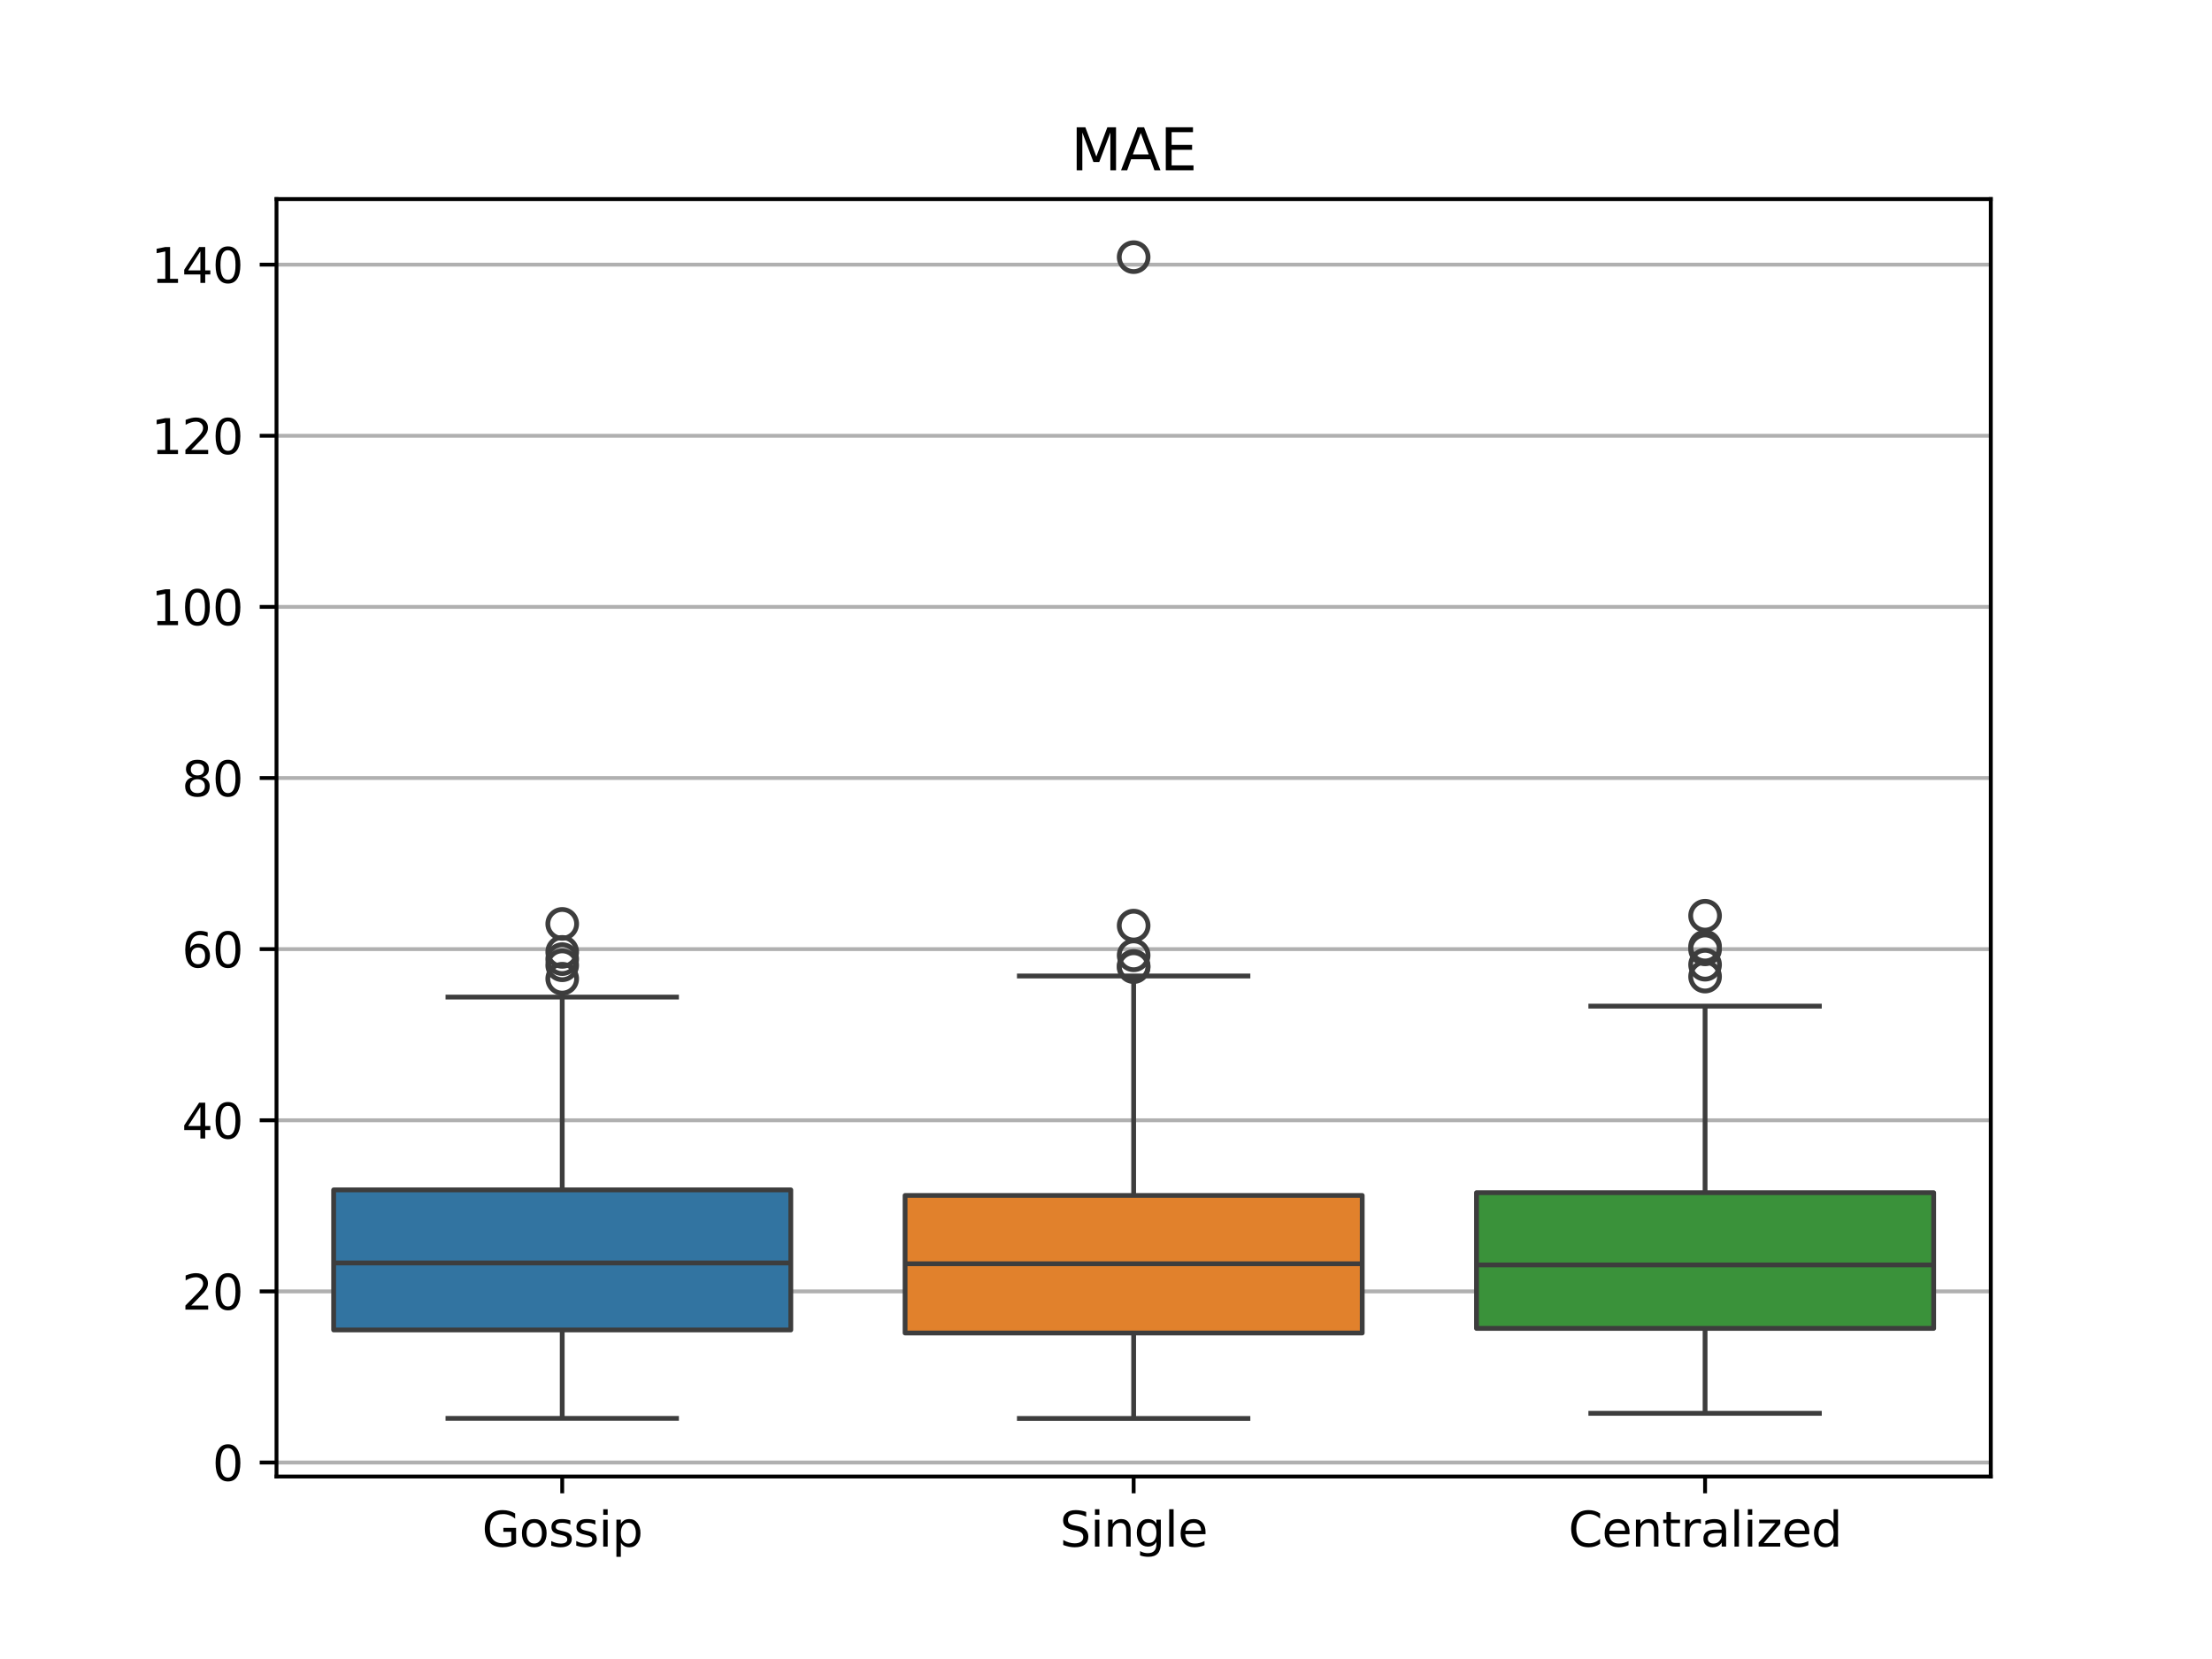 <?xml version="1.0" encoding="utf-8" standalone="no"?>
<!DOCTYPE svg PUBLIC "-//W3C//DTD SVG 1.1//EN"
  "http://www.w3.org/Graphics/SVG/1.1/DTD/svg11.dtd">
<svg xmlns:xlink="http://www.w3.org/1999/xlink" width="460.8pt" height="345.6pt" viewBox="0 0 460.8 345.6" xmlns="http://www.w3.org/2000/svg" version="1.1">
 <defs>
  <style type="text/css">*{stroke-linejoin: round; stroke-linecap: butt}</style>
 </defs>
 <g id="figure_1">
  <g id="patch_1">
   <path d="M 0 345.6 
L 460.8 345.6 
L 460.8 0 
L 0 0 
z
" style="fill: #ffffff"/>
  </g>
  <g id="axes_1">
   <g id="patch_2">
    <path d="M 57.6 307.584 
L 414.72 307.584 
L 414.72 41.472 
L 57.6 41.472 
z
" style="fill: #ffffff"/>
   </g>
   <g id="matplotlib.axis_1">
    <g id="xtick_1">
     <g id="line2d_1">
      <defs>
       <path id="mff4034fdbe" d="M 0 0 
L 0 3.5 
" style="stroke: #000000; stroke-width: 0.8"/>
      </defs>
      <g>
       <use xlink:href="#mff4034fdbe" x="117.12" y="307.584" style="stroke: #000000; stroke-width: 0.8"/>
      </g>
     </g>
     <g id="text_1">
      <!-- Gossip -->
      <g transform="translate(100.414 322.182) scale(0.1 -0.1)">
       <defs>
        <path id="DejaVuSans-47" d="M 3809 666 
L 3809 1919 
L 2778 1919 
L 2778 2438 
L 4434 2438 
L 4434 434 
Q 4069 175 3628 42 
Q 3188 -91 2688 -91 
Q 1594 -91 976 548 
Q 359 1188 359 2328 
Q 359 3472 976 4111 
Q 1594 4750 2688 4750 
Q 3144 4750 3555 4637 
Q 3966 4525 4313 4306 
L 4313 3634 
Q 3963 3931 3569 4081 
Q 3175 4231 2741 4231 
Q 1884 4231 1454 3753 
Q 1025 3275 1025 2328 
Q 1025 1384 1454 906 
Q 1884 428 2741 428 
Q 3075 428 3337 486 
Q 3600 544 3809 666 
z
" transform="scale(0.016)"/>
        <path id="DejaVuSans-6f" d="M 1959 3097 
Q 1497 3097 1228 2736 
Q 959 2375 959 1747 
Q 959 1119 1226 758 
Q 1494 397 1959 397 
Q 2419 397 2687 759 
Q 2956 1122 2956 1747 
Q 2956 2369 2687 2733 
Q 2419 3097 1959 3097 
z
M 1959 3584 
Q 2709 3584 3137 3096 
Q 3566 2609 3566 1747 
Q 3566 888 3137 398 
Q 2709 -91 1959 -91 
Q 1206 -91 779 398 
Q 353 888 353 1747 
Q 353 2609 779 3096 
Q 1206 3584 1959 3584 
z
" transform="scale(0.016)"/>
        <path id="DejaVuSans-73" d="M 2834 3397 
L 2834 2853 
Q 2591 2978 2328 3040 
Q 2066 3103 1784 3103 
Q 1356 3103 1142 2972 
Q 928 2841 928 2578 
Q 928 2378 1081 2264 
Q 1234 2150 1697 2047 
L 1894 2003 
Q 2506 1872 2764 1633 
Q 3022 1394 3022 966 
Q 3022 478 2636 193 
Q 2250 -91 1575 -91 
Q 1294 -91 989 -36 
Q 684 19 347 128 
L 347 722 
Q 666 556 975 473 
Q 1284 391 1588 391 
Q 1994 391 2212 530 
Q 2431 669 2431 922 
Q 2431 1156 2273 1281 
Q 2116 1406 1581 1522 
L 1381 1569 
Q 847 1681 609 1914 
Q 372 2147 372 2553 
Q 372 3047 722 3315 
Q 1072 3584 1716 3584 
Q 2034 3584 2315 3537 
Q 2597 3491 2834 3397 
z
" transform="scale(0.016)"/>
        <path id="DejaVuSans-69" d="M 603 3500 
L 1178 3500 
L 1178 0 
L 603 0 
L 603 3500 
z
M 603 4863 
L 1178 4863 
L 1178 4134 
L 603 4134 
L 603 4863 
z
" transform="scale(0.016)"/>
        <path id="DejaVuSans-70" d="M 1159 525 
L 1159 -1331 
L 581 -1331 
L 581 3500 
L 1159 3500 
L 1159 2969 
Q 1341 3281 1617 3432 
Q 1894 3584 2278 3584 
Q 2916 3584 3314 3078 
Q 3713 2572 3713 1747 
Q 3713 922 3314 415 
Q 2916 -91 2278 -91 
Q 1894 -91 1617 61 
Q 1341 213 1159 525 
z
M 3116 1747 
Q 3116 2381 2855 2742 
Q 2594 3103 2138 3103 
Q 1681 3103 1420 2742 
Q 1159 2381 1159 1747 
Q 1159 1113 1420 752 
Q 1681 391 2138 391 
Q 2594 391 2855 752 
Q 3116 1113 3116 1747 
z
" transform="scale(0.016)"/>
       </defs>
       <use xlink:href="#DejaVuSans-47"/>
       <use xlink:href="#DejaVuSans-6f" x="77.49"/>
       <use xlink:href="#DejaVuSans-73" x="138.672"/>
       <use xlink:href="#DejaVuSans-73" x="190.771"/>
       <use xlink:href="#DejaVuSans-69" x="242.871"/>
       <use xlink:href="#DejaVuSans-70" x="270.654"/>
      </g>
     </g>
    </g>
    <g id="xtick_2">
     <g id="line2d_2">
      <g>
       <use xlink:href="#mff4034fdbe" x="236.16" y="307.584" style="stroke: #000000; stroke-width: 0.8"/>
      </g>
     </g>
     <g id="text_2">
      <!-- Single -->
      <g transform="translate(220.788 322.182) scale(0.1 -0.1)">
       <defs>
        <path id="DejaVuSans-53" d="M 3425 4513 
L 3425 3897 
Q 3066 4069 2747 4153 
Q 2428 4238 2131 4238 
Q 1616 4238 1336 4038 
Q 1056 3838 1056 3469 
Q 1056 3159 1242 3001 
Q 1428 2844 1947 2747 
L 2328 2669 
Q 3034 2534 3370 2195 
Q 3706 1856 3706 1288 
Q 3706 609 3251 259 
Q 2797 -91 1919 -91 
Q 1588 -91 1214 -16 
Q 841 59 441 206 
L 441 856 
Q 825 641 1194 531 
Q 1563 422 1919 422 
Q 2459 422 2753 634 
Q 3047 847 3047 1241 
Q 3047 1584 2836 1778 
Q 2625 1972 2144 2069 
L 1759 2144 
Q 1053 2284 737 2584 
Q 422 2884 422 3419 
Q 422 4038 858 4394 
Q 1294 4750 2059 4750 
Q 2388 4750 2728 4690 
Q 3069 4631 3425 4513 
z
" transform="scale(0.016)"/>
        <path id="DejaVuSans-6e" d="M 3513 2113 
L 3513 0 
L 2938 0 
L 2938 2094 
Q 2938 2591 2744 2837 
Q 2550 3084 2163 3084 
Q 1697 3084 1428 2787 
Q 1159 2491 1159 1978 
L 1159 0 
L 581 0 
L 581 3500 
L 1159 3500 
L 1159 2956 
Q 1366 3272 1645 3428 
Q 1925 3584 2291 3584 
Q 2894 3584 3203 3211 
Q 3513 2838 3513 2113 
z
" transform="scale(0.016)"/>
        <path id="DejaVuSans-67" d="M 2906 1791 
Q 2906 2416 2648 2759 
Q 2391 3103 1925 3103 
Q 1463 3103 1205 2759 
Q 947 2416 947 1791 
Q 947 1169 1205 825 
Q 1463 481 1925 481 
Q 2391 481 2648 825 
Q 2906 1169 2906 1791 
z
M 3481 434 
Q 3481 -459 3084 -895 
Q 2688 -1331 1869 -1331 
Q 1566 -1331 1297 -1286 
Q 1028 -1241 775 -1147 
L 775 -588 
Q 1028 -725 1275 -790 
Q 1522 -856 1778 -856 
Q 2344 -856 2625 -561 
Q 2906 -266 2906 331 
L 2906 616 
Q 2728 306 2450 153 
Q 2172 0 1784 0 
Q 1141 0 747 490 
Q 353 981 353 1791 
Q 353 2603 747 3093 
Q 1141 3584 1784 3584 
Q 2172 3584 2450 3431 
Q 2728 3278 2906 2969 
L 2906 3500 
L 3481 3500 
L 3481 434 
z
" transform="scale(0.016)"/>
        <path id="DejaVuSans-6c" d="M 603 4863 
L 1178 4863 
L 1178 0 
L 603 0 
L 603 4863 
z
" transform="scale(0.016)"/>
        <path id="DejaVuSans-65" d="M 3597 1894 
L 3597 1613 
L 953 1613 
Q 991 1019 1311 708 
Q 1631 397 2203 397 
Q 2534 397 2845 478 
Q 3156 559 3463 722 
L 3463 178 
Q 3153 47 2828 -22 
Q 2503 -91 2169 -91 
Q 1331 -91 842 396 
Q 353 884 353 1716 
Q 353 2575 817 3079 
Q 1281 3584 2069 3584 
Q 2775 3584 3186 3129 
Q 3597 2675 3597 1894 
z
M 3022 2063 
Q 3016 2534 2758 2815 
Q 2500 3097 2075 3097 
Q 1594 3097 1305 2825 
Q 1016 2553 972 2059 
L 3022 2063 
z
" transform="scale(0.016)"/>
       </defs>
       <use xlink:href="#DejaVuSans-53"/>
       <use xlink:href="#DejaVuSans-69" x="63.477"/>
       <use xlink:href="#DejaVuSans-6e" x="91.26"/>
       <use xlink:href="#DejaVuSans-67" x="154.639"/>
       <use xlink:href="#DejaVuSans-6c" x="218.115"/>
       <use xlink:href="#DejaVuSans-65" x="245.898"/>
      </g>
     </g>
    </g>
    <g id="xtick_3">
     <g id="line2d_3">
      <g>
       <use xlink:href="#mff4034fdbe" x="355.2" y="307.584" style="stroke: #000000; stroke-width: 0.8"/>
      </g>
     </g>
     <g id="text_3">
      <!-- Centralized -->
      <g transform="translate(326.73 322.182) scale(0.1 -0.1)">
       <defs>
        <path id="DejaVuSans-43" d="M 4122 4306 
L 4122 3641 
Q 3803 3938 3442 4084 
Q 3081 4231 2675 4231 
Q 1875 4231 1450 3742 
Q 1025 3253 1025 2328 
Q 1025 1406 1450 917 
Q 1875 428 2675 428 
Q 3081 428 3442 575 
Q 3803 722 4122 1019 
L 4122 359 
Q 3791 134 3420 21 
Q 3050 -91 2638 -91 
Q 1578 -91 968 557 
Q 359 1206 359 2328 
Q 359 3453 968 4101 
Q 1578 4750 2638 4750 
Q 3056 4750 3426 4639 
Q 3797 4528 4122 4306 
z
" transform="scale(0.016)"/>
        <path id="DejaVuSans-74" d="M 1172 4494 
L 1172 3500 
L 2356 3500 
L 2356 3053 
L 1172 3053 
L 1172 1153 
Q 1172 725 1289 603 
Q 1406 481 1766 481 
L 2356 481 
L 2356 0 
L 1766 0 
Q 1100 0 847 248 
Q 594 497 594 1153 
L 594 3053 
L 172 3053 
L 172 3500 
L 594 3500 
L 594 4494 
L 1172 4494 
z
" transform="scale(0.016)"/>
        <path id="DejaVuSans-72" d="M 2631 2963 
Q 2534 3019 2420 3045 
Q 2306 3072 2169 3072 
Q 1681 3072 1420 2755 
Q 1159 2438 1159 1844 
L 1159 0 
L 581 0 
L 581 3500 
L 1159 3500 
L 1159 2956 
Q 1341 3275 1631 3429 
Q 1922 3584 2338 3584 
Q 2397 3584 2469 3576 
Q 2541 3569 2628 3553 
L 2631 2963 
z
" transform="scale(0.016)"/>
        <path id="DejaVuSans-61" d="M 2194 1759 
Q 1497 1759 1228 1600 
Q 959 1441 959 1056 
Q 959 750 1161 570 
Q 1363 391 1709 391 
Q 2188 391 2477 730 
Q 2766 1069 2766 1631 
L 2766 1759 
L 2194 1759 
z
M 3341 1997 
L 3341 0 
L 2766 0 
L 2766 531 
Q 2569 213 2275 61 
Q 1981 -91 1556 -91 
Q 1019 -91 701 211 
Q 384 513 384 1019 
Q 384 1609 779 1909 
Q 1175 2209 1959 2209 
L 2766 2209 
L 2766 2266 
Q 2766 2663 2505 2880 
Q 2244 3097 1772 3097 
Q 1472 3097 1187 3025 
Q 903 2953 641 2809 
L 641 3341 
Q 956 3463 1253 3523 
Q 1550 3584 1831 3584 
Q 2591 3584 2966 3190 
Q 3341 2797 3341 1997 
z
" transform="scale(0.016)"/>
        <path id="DejaVuSans-7a" d="M 353 3500 
L 3084 3500 
L 3084 2975 
L 922 459 
L 3084 459 
L 3084 0 
L 275 0 
L 275 525 
L 2438 3041 
L 353 3041 
L 353 3500 
z
" transform="scale(0.016)"/>
        <path id="DejaVuSans-64" d="M 2906 2969 
L 2906 4863 
L 3481 4863 
L 3481 0 
L 2906 0 
L 2906 525 
Q 2725 213 2448 61 
Q 2172 -91 1784 -91 
Q 1150 -91 751 415 
Q 353 922 353 1747 
Q 353 2572 751 3078 
Q 1150 3584 1784 3584 
Q 2172 3584 2448 3432 
Q 2725 3281 2906 2969 
z
M 947 1747 
Q 947 1113 1208 752 
Q 1469 391 1925 391 
Q 2381 391 2643 752 
Q 2906 1113 2906 1747 
Q 2906 2381 2643 2742 
Q 2381 3103 1925 3103 
Q 1469 3103 1208 2742 
Q 947 2381 947 1747 
z
" transform="scale(0.016)"/>
       </defs>
       <use xlink:href="#DejaVuSans-43"/>
       <use xlink:href="#DejaVuSans-65" x="69.824"/>
       <use xlink:href="#DejaVuSans-6e" x="131.348"/>
       <use xlink:href="#DejaVuSans-74" x="194.727"/>
       <use xlink:href="#DejaVuSans-72" x="233.936"/>
       <use xlink:href="#DejaVuSans-61" x="275.049"/>
       <use xlink:href="#DejaVuSans-6c" x="336.328"/>
       <use xlink:href="#DejaVuSans-69" x="364.111"/>
       <use xlink:href="#DejaVuSans-7a" x="391.895"/>
       <use xlink:href="#DejaVuSans-65" x="444.385"/>
       <use xlink:href="#DejaVuSans-64" x="505.908"/>
      </g>
     </g>
    </g>
   </g>
   <g id="matplotlib.axis_2">
    <g id="ytick_1">
     <g id="line2d_4">
      <path d="M 57.6 304.669 
L 414.72 304.669 
" clip-path="url(#pd5e51bc101)" style="fill: none; stroke: #b0b0b0; stroke-width: 0.8; stroke-linecap: square"/>
     </g>
     <g id="line2d_5">
      <defs>
       <path id="ma82f037fd1" d="M 0 0 
L -3.5 0 
" style="stroke: #000000; stroke-width: 0.8"/>
      </defs>
      <g>
       <use xlink:href="#ma82f037fd1" x="57.6" y="304.669" style="stroke: #000000; stroke-width: 0.8"/>
      </g>
     </g>
     <g id="text_4">
      <!-- 0 -->
      <g transform="translate(44.237 308.469) scale(0.1 -0.1)">
       <defs>
        <path id="DejaVuSans-30" d="M 2034 4250 
Q 1547 4250 1301 3770 
Q 1056 3291 1056 2328 
Q 1056 1369 1301 889 
Q 1547 409 2034 409 
Q 2525 409 2770 889 
Q 3016 1369 3016 2328 
Q 3016 3291 2770 3770 
Q 2525 4250 2034 4250 
z
M 2034 4750 
Q 2819 4750 3233 4129 
Q 3647 3509 3647 2328 
Q 3647 1150 3233 529 
Q 2819 -91 2034 -91 
Q 1250 -91 836 529 
Q 422 1150 422 2328 
Q 422 3509 836 4129 
Q 1250 4750 2034 4750 
z
" transform="scale(0.016)"/>
       </defs>
       <use xlink:href="#DejaVuSans-30"/>
      </g>
     </g>
    </g>
    <g id="ytick_2">
     <g id="line2d_6">
      <path d="M 57.6 269.021 
L 414.72 269.021 
" clip-path="url(#pd5e51bc101)" style="fill: none; stroke: #b0b0b0; stroke-width: 0.8; stroke-linecap: square"/>
     </g>
     <g id="line2d_7">
      <g>
       <use xlink:href="#ma82f037fd1" x="57.6" y="269.021" style="stroke: #000000; stroke-width: 0.8"/>
      </g>
     </g>
     <g id="text_5">
      <!-- 20 -->
      <g transform="translate(37.875 272.82) scale(0.1 -0.1)">
       <defs>
        <path id="DejaVuSans-32" d="M 1228 531 
L 3431 531 
L 3431 0 
L 469 0 
L 469 531 
Q 828 903 1448 1529 
Q 2069 2156 2228 2338 
Q 2531 2678 2651 2914 
Q 2772 3150 2772 3378 
Q 2772 3750 2511 3984 
Q 2250 4219 1831 4219 
Q 1534 4219 1204 4116 
Q 875 4013 500 3803 
L 500 4441 
Q 881 4594 1212 4672 
Q 1544 4750 1819 4750 
Q 2544 4750 2975 4387 
Q 3406 4025 3406 3419 
Q 3406 3131 3298 2873 
Q 3191 2616 2906 2266 
Q 2828 2175 2409 1742 
Q 1991 1309 1228 531 
z
" transform="scale(0.016)"/>
       </defs>
       <use xlink:href="#DejaVuSans-32"/>
       <use xlink:href="#DejaVuSans-30" x="63.623"/>
      </g>
     </g>
    </g>
    <g id="ytick_3">
     <g id="line2d_8">
      <path d="M 57.6 233.373 
L 414.72 233.373 
" clip-path="url(#pd5e51bc101)" style="fill: none; stroke: #b0b0b0; stroke-width: 0.8; stroke-linecap: square"/>
     </g>
     <g id="line2d_9">
      <g>
       <use xlink:href="#ma82f037fd1" x="57.6" y="233.373" style="stroke: #000000; stroke-width: 0.8"/>
      </g>
     </g>
     <g id="text_6">
      <!-- 40 -->
      <g transform="translate(37.875 237.172) scale(0.1 -0.1)">
       <defs>
        <path id="DejaVuSans-34" d="M 2419 4116 
L 825 1625 
L 2419 1625 
L 2419 4116 
z
M 2253 4666 
L 3047 4666 
L 3047 1625 
L 3713 1625 
L 3713 1100 
L 3047 1100 
L 3047 0 
L 2419 0 
L 2419 1100 
L 313 1100 
L 313 1709 
L 2253 4666 
z
" transform="scale(0.016)"/>
       </defs>
       <use xlink:href="#DejaVuSans-34"/>
       <use xlink:href="#DejaVuSans-30" x="63.623"/>
      </g>
     </g>
    </g>
    <g id="ytick_4">
     <g id="line2d_10">
      <path d="M 57.6 197.724 
L 414.72 197.724 
" clip-path="url(#pd5e51bc101)" style="fill: none; stroke: #b0b0b0; stroke-width: 0.8; stroke-linecap: square"/>
     </g>
     <g id="line2d_11">
      <g>
       <use xlink:href="#ma82f037fd1" x="57.6" y="197.724" style="stroke: #000000; stroke-width: 0.8"/>
      </g>
     </g>
     <g id="text_7">
      <!-- 60 -->
      <g transform="translate(37.875 201.524) scale(0.1 -0.1)">
       <defs>
        <path id="DejaVuSans-36" d="M 2113 2584 
Q 1688 2584 1439 2293 
Q 1191 2003 1191 1497 
Q 1191 994 1439 701 
Q 1688 409 2113 409 
Q 2538 409 2786 701 
Q 3034 994 3034 1497 
Q 3034 2003 2786 2293 
Q 2538 2584 2113 2584 
z
M 3366 4563 
L 3366 3988 
Q 3128 4100 2886 4159 
Q 2644 4219 2406 4219 
Q 1781 4219 1451 3797 
Q 1122 3375 1075 2522 
Q 1259 2794 1537 2939 
Q 1816 3084 2150 3084 
Q 2853 3084 3261 2657 
Q 3669 2231 3669 1497 
Q 3669 778 3244 343 
Q 2819 -91 2113 -91 
Q 1303 -91 875 529 
Q 447 1150 447 2328 
Q 447 3434 972 4092 
Q 1497 4750 2381 4750 
Q 2619 4750 2861 4703 
Q 3103 4656 3366 4563 
z
" transform="scale(0.016)"/>
       </defs>
       <use xlink:href="#DejaVuSans-36"/>
       <use xlink:href="#DejaVuSans-30" x="63.623"/>
      </g>
     </g>
    </g>
    <g id="ytick_5">
     <g id="line2d_12">
      <path d="M 57.6 162.076 
L 414.72 162.076 
" clip-path="url(#pd5e51bc101)" style="fill: none; stroke: #b0b0b0; stroke-width: 0.8; stroke-linecap: square"/>
     </g>
     <g id="line2d_13">
      <g>
       <use xlink:href="#ma82f037fd1" x="57.6" y="162.076" style="stroke: #000000; stroke-width: 0.8"/>
      </g>
     </g>
     <g id="text_8">
      <!-- 80 -->
      <g transform="translate(37.875 165.875) scale(0.1 -0.1)">
       <defs>
        <path id="DejaVuSans-38" d="M 2034 2216 
Q 1584 2216 1326 1975 
Q 1069 1734 1069 1313 
Q 1069 891 1326 650 
Q 1584 409 2034 409 
Q 2484 409 2743 651 
Q 3003 894 3003 1313 
Q 3003 1734 2745 1975 
Q 2488 2216 2034 2216 
z
M 1403 2484 
Q 997 2584 770 2862 
Q 544 3141 544 3541 
Q 544 4100 942 4425 
Q 1341 4750 2034 4750 
Q 2731 4750 3128 4425 
Q 3525 4100 3525 3541 
Q 3525 3141 3298 2862 
Q 3072 2584 2669 2484 
Q 3125 2378 3379 2068 
Q 3634 1759 3634 1313 
Q 3634 634 3220 271 
Q 2806 -91 2034 -91 
Q 1263 -91 848 271 
Q 434 634 434 1313 
Q 434 1759 690 2068 
Q 947 2378 1403 2484 
z
M 1172 3481 
Q 1172 3119 1398 2916 
Q 1625 2713 2034 2713 
Q 2441 2713 2670 2916 
Q 2900 3119 2900 3481 
Q 2900 3844 2670 4047 
Q 2441 4250 2034 4250 
Q 1625 4250 1398 4047 
Q 1172 3844 1172 3481 
z
" transform="scale(0.016)"/>
       </defs>
       <use xlink:href="#DejaVuSans-38"/>
       <use xlink:href="#DejaVuSans-30" x="63.623"/>
      </g>
     </g>
    </g>
    <g id="ytick_6">
     <g id="line2d_14">
      <path d="M 57.6 126.428 
L 414.72 126.428 
" clip-path="url(#pd5e51bc101)" style="fill: none; stroke: #b0b0b0; stroke-width: 0.8; stroke-linecap: square"/>
     </g>
     <g id="line2d_15">
      <g>
       <use xlink:href="#ma82f037fd1" x="57.6" y="126.428" style="stroke: #000000; stroke-width: 0.8"/>
      </g>
     </g>
     <g id="text_9">
      <!-- 100 -->
      <g transform="translate(31.512 130.227) scale(0.1 -0.1)">
       <defs>
        <path id="DejaVuSans-31" d="M 794 531 
L 1825 531 
L 1825 4091 
L 703 3866 
L 703 4441 
L 1819 4666 
L 2450 4666 
L 2450 531 
L 3481 531 
L 3481 0 
L 794 0 
L 794 531 
z
" transform="scale(0.016)"/>
       </defs>
       <use xlink:href="#DejaVuSans-31"/>
       <use xlink:href="#DejaVuSans-30" x="63.623"/>
       <use xlink:href="#DejaVuSans-30" x="127.246"/>
      </g>
     </g>
    </g>
    <g id="ytick_7">
     <g id="line2d_16">
      <path d="M 57.6 90.779 
L 414.72 90.779 
" clip-path="url(#pd5e51bc101)" style="fill: none; stroke: #b0b0b0; stroke-width: 0.8; stroke-linecap: square"/>
     </g>
     <g id="line2d_17">
      <g>
       <use xlink:href="#ma82f037fd1" x="57.6" y="90.779" style="stroke: #000000; stroke-width: 0.8"/>
      </g>
     </g>
     <g id="text_10">
      <!-- 120 -->
      <g transform="translate(31.512 94.578) scale(0.1 -0.1)">
       <use xlink:href="#DejaVuSans-31"/>
       <use xlink:href="#DejaVuSans-32" x="63.623"/>
       <use xlink:href="#DejaVuSans-30" x="127.246"/>
      </g>
     </g>
    </g>
    <g id="ytick_8">
     <g id="line2d_18">
      <path d="M 57.6 55.131 
L 414.72 55.131 
" clip-path="url(#pd5e51bc101)" style="fill: none; stroke: #b0b0b0; stroke-width: 0.8; stroke-linecap: square"/>
     </g>
     <g id="line2d_19">
      <g>
       <use xlink:href="#ma82f037fd1" x="57.6" y="55.131" style="stroke: #000000; stroke-width: 0.8"/>
      </g>
     </g>
     <g id="text_11">
      <!-- 140 -->
      <g transform="translate(31.512 58.93) scale(0.1 -0.1)">
       <use xlink:href="#DejaVuSans-31"/>
       <use xlink:href="#DejaVuSans-34" x="63.623"/>
       <use xlink:href="#DejaVuSans-30" x="127.246"/>
      </g>
     </g>
    </g>
   </g>
   <g id="patch_3">
    <path d="M 69.504 277.05 
L 164.736 277.05 
L 164.736 247.875 
L 69.504 247.875 
L 69.504 277.05 
z
" clip-path="url(#pd5e51bc101)" style="fill: #3274a1; stroke: #3d3d3d; stroke-linejoin: miter"/>
   </g>
   <g id="line2d_20">
    <path d="M 117.12 277.05 
L 117.12 295.474 
" clip-path="url(#pd5e51bc101)" style="fill: none; stroke: #3d3d3d"/>
   </g>
   <g id="line2d_21">
    <path d="M 117.12 247.875 
L 117.12 207.709 
" clip-path="url(#pd5e51bc101)" style="fill: none; stroke: #3d3d3d"/>
   </g>
   <g id="line2d_22">
    <path d="M 93.312 295.474 
L 140.928 295.474 
" clip-path="url(#pd5e51bc101)" style="fill: none; stroke: #3d3d3d; stroke-linecap: square"/>
   </g>
   <g id="line2d_23">
    <path d="M 93.312 207.709 
L 140.928 207.709 
" clip-path="url(#pd5e51bc101)" style="fill: none; stroke: #3d3d3d; stroke-linecap: square"/>
   </g>
   <g id="line2d_24">
    <defs>
     <path id="m7ce3855b61" d="M 0 3 
C 0.796 3 1.559 2.684 2.121 2.121 
C 2.684 1.559 3 0.796 3 0 
C 3 -0.796 2.684 -1.559 2.121 -2.121 
C 1.559 -2.684 0.796 -3 0 -3 
C -0.796 -3 -1.559 -2.684 -2.121 -2.121 
C -2.684 -1.559 -3 -0.796 -3 0 
C -3 0.796 -2.684 1.559 -2.121 2.121 
C -1.559 2.684 -0.796 3 0 3 
z
" style="stroke: #3d3d3d"/>
    </defs>
    <g clip-path="url(#pd5e51bc101)">
     <use xlink:href="#m7ce3855b61" x="117.12" y="199.803" style="fill-opacity: 0; stroke: #3d3d3d"/>
     <use xlink:href="#m7ce3855b61" x="117.12" y="192.462" style="fill-opacity: 0; stroke: #3d3d3d"/>
     <use xlink:href="#m7ce3855b61" x="117.12" y="201.085" style="fill-opacity: 0; stroke: #3d3d3d"/>
     <use xlink:href="#m7ce3855b61" x="117.12" y="198.293" style="fill-opacity: 0; stroke: #3d3d3d"/>
     <use xlink:href="#m7ce3855b61" x="117.12" y="203.885" style="fill-opacity: 0; stroke: #3d3d3d"/>
    </g>
   </g>
   <g id="patch_4">
    <path d="M 188.544 277.687 
L 283.776 277.687 
L 283.776 249.037 
L 188.544 249.037 
L 188.544 277.687 
z
" clip-path="url(#pd5e51bc101)" style="fill: #e1812c; stroke: #3d3d3d; stroke-linejoin: miter"/>
   </g>
   <g id="line2d_25">
    <path d="M 236.16 277.687 
L 236.16 295.488 
" clip-path="url(#pd5e51bc101)" style="fill: none; stroke: #3d3d3d"/>
   </g>
   <g id="line2d_26">
    <path d="M 236.16 249.037 
L 236.16 203.316 
" clip-path="url(#pd5e51bc101)" style="fill: none; stroke: #3d3d3d"/>
   </g>
   <g id="line2d_27">
    <path d="M 212.352 295.488 
L 259.968 295.488 
" clip-path="url(#pd5e51bc101)" style="fill: none; stroke: #3d3d3d; stroke-linecap: square"/>
   </g>
   <g id="line2d_28">
    <path d="M 212.352 203.316 
L 259.968 203.316 
" clip-path="url(#pd5e51bc101)" style="fill: none; stroke: #3d3d3d; stroke-linecap: square"/>
   </g>
   <g id="line2d_29">
    <g clip-path="url(#pd5e51bc101)">
     <use xlink:href="#m7ce3855b61" x="236.16" y="199.007" style="fill-opacity: 0; stroke: #3d3d3d"/>
     <use xlink:href="#m7ce3855b61" x="236.16" y="192.821" style="fill-opacity: 0; stroke: #3d3d3d"/>
     <use xlink:href="#m7ce3855b61" x="236.16" y="201.472" style="fill-opacity: 0; stroke: #3d3d3d"/>
     <use xlink:href="#m7ce3855b61" x="236.16" y="201.229" style="fill-opacity: 0; stroke: #3d3d3d"/>
     <use xlink:href="#m7ce3855b61" x="236.16" y="53.568" style="fill-opacity: 0; stroke: #3d3d3d"/>
    </g>
   </g>
   <g id="patch_5">
    <path d="M 307.584 276.727 
L 402.816 276.727 
L 402.816 248.459 
L 307.584 248.459 
L 307.584 276.727 
z
" clip-path="url(#pd5e51bc101)" style="fill: #3a923a; stroke: #3d3d3d; stroke-linejoin: miter"/>
   </g>
   <g id="line2d_30">
    <path d="M 355.2 276.727 
L 355.2 294.421 
" clip-path="url(#pd5e51bc101)" style="fill: none; stroke: #3d3d3d"/>
   </g>
   <g id="line2d_31">
    <path d="M 355.2 248.459 
L 355.2 209.595 
" clip-path="url(#pd5e51bc101)" style="fill: none; stroke: #3d3d3d"/>
   </g>
   <g id="line2d_32">
    <path d="M 331.392 294.421 
L 379.008 294.421 
" clip-path="url(#pd5e51bc101)" style="fill: none; stroke: #3d3d3d; stroke-linecap: square"/>
   </g>
   <g id="line2d_33">
    <path d="M 331.392 209.595 
L 379.008 209.595 
" clip-path="url(#pd5e51bc101)" style="fill: none; stroke: #3d3d3d; stroke-linecap: square"/>
   </g>
   <g id="line2d_34">
    <g clip-path="url(#pd5e51bc101)">
     <use xlink:href="#m7ce3855b61" x="355.2" y="197.187" style="fill-opacity: 0; stroke: #3d3d3d"/>
     <use xlink:href="#m7ce3855b61" x="355.2" y="190.759" style="fill-opacity: 0; stroke: #3d3d3d"/>
     <use xlink:href="#m7ce3855b61" x="355.2" y="200.966" style="fill-opacity: 0; stroke: #3d3d3d"/>
     <use xlink:href="#m7ce3855b61" x="355.2" y="197.772" style="fill-opacity: 0; stroke: #3d3d3d"/>
     <use xlink:href="#m7ce3855b61" x="355.2" y="203.44" style="fill-opacity: 0; stroke: #3d3d3d"/>
    </g>
   </g>
   <g id="line2d_35">
    <path d="M 69.504 263.1 
L 164.736 263.1 
" clip-path="url(#pd5e51bc101)" style="fill: none; stroke: #3d3d3d"/>
   </g>
   <g id="line2d_36">
    <path d="M 188.544 263.264 
L 283.776 263.264 
" clip-path="url(#pd5e51bc101)" style="fill: none; stroke: #3d3d3d"/>
   </g>
   <g id="line2d_37">
    <path d="M 307.584 263.51 
L 402.816 263.51 
" clip-path="url(#pd5e51bc101)" style="fill: none; stroke: #3d3d3d"/>
   </g>
   <g id="patch_6">
    <path d="M 57.6 307.584 
L 57.6 41.472 
" style="fill: none; stroke: #000000; stroke-width: 0.8; stroke-linejoin: miter; stroke-linecap: square"/>
   </g>
   <g id="patch_7">
    <path d="M 414.72 307.584 
L 414.72 41.472 
" style="fill: none; stroke: #000000; stroke-width: 0.8; stroke-linejoin: miter; stroke-linecap: square"/>
   </g>
   <g id="patch_8">
    <path d="M 57.6 307.584 
L 414.72 307.584 
" style="fill: none; stroke: #000000; stroke-width: 0.8; stroke-linejoin: miter; stroke-linecap: square"/>
   </g>
   <g id="patch_9">
    <path d="M 57.6 41.472 
L 414.72 41.472 
" style="fill: none; stroke: #000000; stroke-width: 0.8; stroke-linejoin: miter; stroke-linecap: square"/>
   </g>
   <g id="text_12">
    <!-- MAE -->
    <g transform="translate(223.088 35.472) scale(0.12 -0.12)">
     <defs>
      <path id="DejaVuSans-4d" d="M 628 4666 
L 1569 4666 
L 2759 1491 
L 3956 4666 
L 4897 4666 
L 4897 0 
L 4281 0 
L 4281 4097 
L 3078 897 
L 2444 897 
L 1241 4097 
L 1241 0 
L 628 0 
L 628 4666 
z
" transform="scale(0.016)"/>
      <path id="DejaVuSans-41" d="M 2188 4044 
L 1331 1722 
L 3047 1722 
L 2188 4044 
z
M 1831 4666 
L 2547 4666 
L 4325 0 
L 3669 0 
L 3244 1197 
L 1141 1197 
L 716 0 
L 50 0 
L 1831 4666 
z
" transform="scale(0.016)"/>
      <path id="DejaVuSans-45" d="M 628 4666 
L 3578 4666 
L 3578 4134 
L 1259 4134 
L 1259 2753 
L 3481 2753 
L 3481 2222 
L 1259 2222 
L 1259 531 
L 3634 531 
L 3634 0 
L 628 0 
L 628 4666 
z
" transform="scale(0.016)"/>
     </defs>
     <use xlink:href="#DejaVuSans-4d"/>
     <use xlink:href="#DejaVuSans-41" x="86.279"/>
     <use xlink:href="#DejaVuSans-45" x="154.688"/>
    </g>
   </g>
  </g>
 </g>
 <defs>
  <clipPath id="pd5e51bc101">
   <rect x="57.6" y="41.472" width="357.12" height="266.112"/>
  </clipPath>
 </defs>
</svg>
